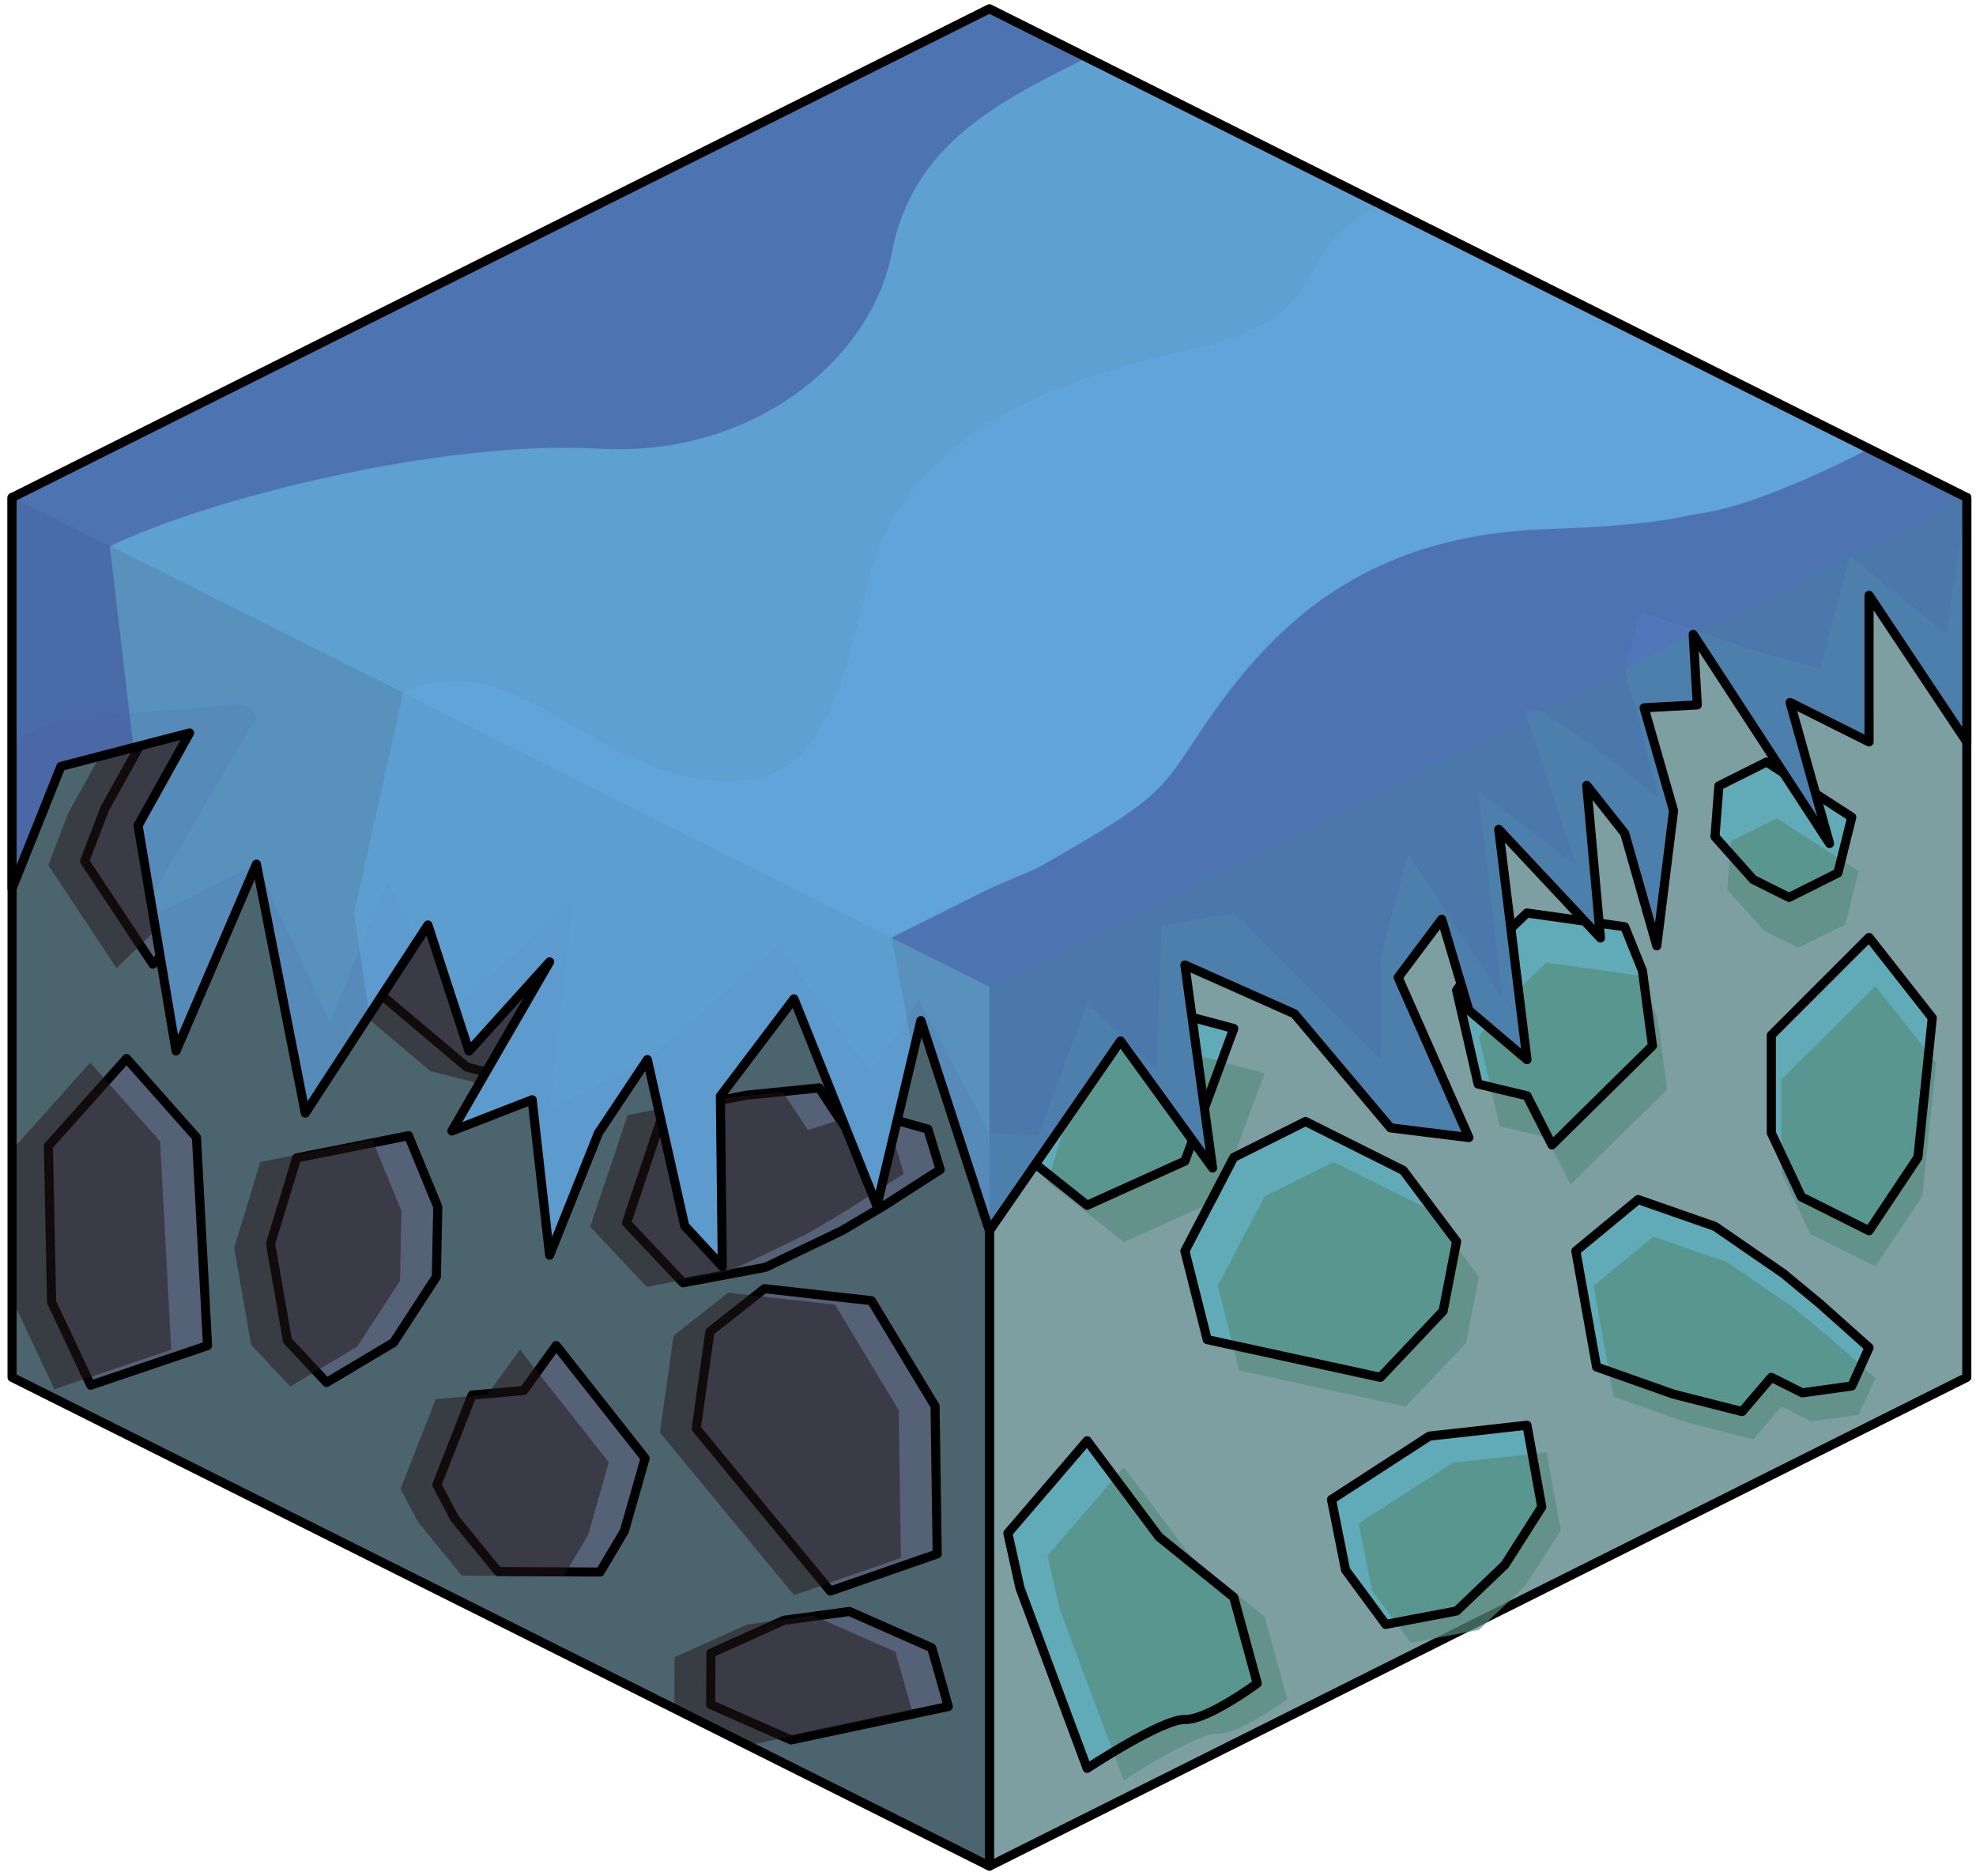 <?xml version="1.0" encoding="UTF-8" standalone="no"?><!DOCTYPE svg PUBLIC "-//W3C//DTD SVG 1.1//EN" "http://www.w3.org/Graphics/SVG/1.1/DTD/svg11.dtd"><svg width="100%" height="100%" viewBox="0 0 217 206" version="1.1" xmlns="http://www.w3.org/2000/svg" xmlns:xlink="http://www.w3.org/1999/xlink" xml:space="preserve" xmlns:serif="http://www.serif.com/" style="fill-rule:evenodd;clip-rule:evenodd;stroke-linecap:round;stroke-linejoin:round;stroke-miterlimit:1.5;"><g id="Grass_Block08"><g id="Grass_Block02"><g><path d="M215.989,54.628l0,96.598l-107.332,53.665l0,-96.598l107.332,-53.665Z" style="fill:#7d9fa2;stroke:#000;stroke-width:1px;"/><path d="M123.415,161.09l-8.372,9.701l1.286,5.77l7.086,18.914c0,0 7.927,-5.203 10.317,-5.13c2.389,0.073 7.634,-3.797 7.634,-3.797l-2.476,-9.029l-7.889,-6.338l-7.586,-10.091Zm46.426,-1.63l-10.317,1.147l-10.317,6.651l1.484,7.395l4.238,5.711l7.483,-1.409l5.101,-4.848l3.89,-6.072l-1.562,-8.575Zm11.734,-23.688l-6.575,5.403l2.189,12.169l8.128,2.858l7.227,1.825l3.09,-3.594l3.27,1.626l5.224,-0.72l1.823,-4.026l-5.159,-4.576l-3.885,-3.198l-7.221,-4.948l-8.111,-2.819Zm-35.113,-8.191l-7.572,3.765l-5.158,9.829l2.356,9.299l18.278,3.959l6.625,-6.966l1.421,-7.296l-5.633,-7.46l-10.317,-5.13Zm59.489,-19.321l6.671,8.447l-1.513,14.639l-5.158,7.696l-7.137,-3.549l-3.18,-6.712l0,-10.261l10.317,-10.26Zm-90.908,21.488l3.213,-10.478l6.475,-5.225l14.159,3.776l-5.158,13.913l-10.317,4.64l-8.372,-6.626Zm49.64,-19.168l5.158,-4.885l10.317,1.445l1.869,4.614l1.058,7.876l-10.606,10.405l-2.638,-5.153l-5.158,-1.231l-2.271,-9.838l2.271,-3.233Zm30.449,-20.733l8.996,5.787l-1.467,5.86l-5.158,2.565l-3.79,-1.885l-4.027,-4.489l0.412,-5.335l5.034,-2.503Z" style="fill:#578d80;fill-opacity:0.7;"/><path d="M205.255,102.927l6.941,8.836l-1.574,15.313l-5.367,8.05l-7.424,-3.712l-3.309,-7.021l0,-10.733l10.733,-10.733" style="fill:#61abb8;"/><clipPath id="_clip1"><path d="M205.255,102.927l6.941,8.836l-1.574,15.313l-5.367,8.05l-7.424,-3.712l-3.309,-7.021l0,-10.733l10.733,-10.733"/></clipPath><g clip-path="url(#_clip1)"><path d="M123.415,161.09l-8.372,9.701l1.286,5.77l7.086,18.914c0,0 7.927,-5.203 10.317,-5.13c2.389,0.073 7.634,-3.797 7.634,-3.797l-2.476,-9.029l-7.889,-6.338l-7.586,-10.091Zm46.426,-1.63l-10.317,1.147l-10.317,6.651l1.484,7.395l4.238,5.711l7.483,-1.409l5.101,-4.848l3.89,-6.072l-1.562,-8.575Zm11.734,-23.688l-6.575,5.403l2.189,12.169l8.128,2.858l7.227,1.825l3.09,-3.594l3.27,1.626l5.224,-0.72l1.823,-4.026l-5.159,-4.576l-3.885,-3.198l-7.221,-4.948l-8.111,-2.819Zm-35.113,-8.191l-7.572,3.765l-5.158,9.829l2.356,9.299l18.278,3.959l6.625,-6.966l1.421,-7.296l-5.633,-7.46l-10.317,-5.13Zm59.489,-19.321l6.671,8.447l-1.513,14.639l-5.158,7.696l-7.137,-3.549l-3.18,-6.712l0,-10.261l10.317,-10.26Zm-90.908,21.488l3.213,-10.478l6.475,-5.225l14.159,3.776l-5.158,13.913l-10.317,4.64l-8.372,-6.626Zm49.64,-19.168l5.158,-4.885l10.317,1.445l1.869,4.614l1.058,7.876l-10.606,10.405l-2.638,-5.153l-5.158,-1.231l-2.271,-9.838l2.271,-3.233Zm30.449,-20.733l8.996,5.787l-1.467,5.86l-5.158,2.565l-3.79,-1.885l-4.027,-4.489l0.412,-5.335l5.034,-2.503Z" style="fill:#578d80;fill-opacity:0.7;"/></g><path d="M205.255,102.927l6.941,8.836l-1.574,15.313l-5.367,8.05l-7.424,-3.712l-3.309,-7.021l0,-10.733l10.733,-10.733" style="fill:none;stroke:#000;stroke-width:1px;"/><path d="M194,83.666l9.359,6.054l-1.526,6.129l-5.366,2.683l-3.943,-1.971l-4.189,-4.696l0.429,-5.581l5.236,-2.618Z" style="fill:#61abb8;"/><clipPath id="_clip2"><path d="M194,83.666l9.359,6.054l-1.526,6.129l-5.366,2.683l-3.943,-1.971l-4.189,-4.696l0.429,-5.581l5.236,-2.618Z"/></clipPath><g clip-path="url(#_clip2)"><path d="M123.415,161.09l-8.372,9.701l1.286,5.77l7.086,18.914c0,0 7.927,-5.203 10.317,-5.13c2.389,0.073 7.634,-3.797 7.634,-3.797l-2.476,-9.029l-7.889,-6.338l-7.586,-10.091Zm46.426,-1.63l-10.317,1.147l-10.317,6.651l1.484,7.395l4.238,5.711l7.483,-1.409l5.101,-4.848l3.89,-6.072l-1.562,-8.575Zm11.734,-23.688l-6.575,5.403l2.189,12.169l8.128,2.858l7.227,1.825l3.09,-3.594l3.27,1.626l5.224,-0.72l1.823,-4.026l-5.159,-4.576l-3.885,-3.198l-7.221,-4.948l-8.111,-2.819Zm-35.113,-8.191l-7.572,3.765l-5.158,9.829l2.356,9.299l18.278,3.959l6.625,-6.966l1.421,-7.296l-5.633,-7.46l-10.317,-5.13Zm59.489,-19.321l6.671,8.447l-1.513,14.639l-5.158,7.696l-7.137,-3.549l-3.18,-6.712l0,-10.261l10.317,-10.26Zm-90.908,21.488l3.213,-10.478l6.475,-5.225l14.159,3.776l-5.158,13.913l-10.317,4.64l-8.372,-6.626Zm49.64,-19.168l5.158,-4.885l10.317,1.445l1.869,4.614l1.058,7.876l-10.606,10.405l-2.638,-5.153l-5.158,-1.231l-2.271,-9.838l2.271,-3.233Zm30.449,-20.733l8.996,5.787l-1.467,5.86l-5.158,2.565l-3.79,-1.885l-4.027,-4.489l0.412,-5.335l5.034,-2.503Z" style="fill:#578d80;fill-opacity:0.7;"/></g><path d="M194,83.666l9.359,6.054l-1.526,6.129l-5.366,2.683l-3.943,-1.971l-4.189,-4.696l0.429,-5.581l5.236,-2.618Z" style="fill:none;stroke:#000;stroke-width:1px;"/><path d="M162.323,105.353l5.366,-5.11l10.734,1.512l1.944,4.827l1.101,8.239l-11.034,10.883l-2.745,-5.39l-5.366,-1.288l-2.362,-10.29l2.362,-3.383" style="fill:#61abb8;"/><clipPath id="_clip3"><path d="M162.323,105.353l5.366,-5.11l10.734,1.512l1.944,4.827l1.101,8.239l-11.034,10.883l-2.745,-5.39l-5.366,-1.288l-2.362,-10.29l2.362,-3.383"/></clipPath><g clip-path="url(#_clip3)"><path d="M123.415,161.09l-8.372,9.701l1.286,5.77l7.086,18.914c0,0 7.927,-5.203 10.317,-5.13c2.389,0.073 7.634,-3.797 7.634,-3.797l-2.476,-9.029l-7.889,-6.338l-7.586,-10.091Zm46.426,-1.63l-10.317,1.147l-10.317,6.651l1.484,7.395l4.238,5.711l7.483,-1.409l5.101,-4.848l3.89,-6.072l-1.562,-8.575Zm11.734,-23.688l-6.575,5.403l2.189,12.169l8.128,2.858l7.227,1.825l3.09,-3.594l3.27,1.626l5.224,-0.72l1.823,-4.026l-5.159,-4.576l-3.885,-3.198l-7.221,-4.948l-8.111,-2.819Zm-35.113,-8.191l-7.572,3.765l-5.158,9.829l2.356,9.299l18.278,3.959l6.625,-6.966l1.421,-7.296l-5.633,-7.46l-10.317,-5.13Zm59.489,-19.321l6.671,8.447l-1.513,14.639l-5.158,7.696l-7.137,-3.549l-3.18,-6.712l0,-10.261l10.317,-10.26Zm-90.908,21.488l3.213,-10.478l6.475,-5.225l14.159,3.776l-5.158,13.913l-10.317,4.64l-8.372,-6.626Zm49.64,-19.168l5.158,-4.885l10.317,1.445l1.869,4.614l1.058,7.876l-10.606,10.405l-2.638,-5.153l-5.158,-1.231l-2.271,-9.838l2.271,-3.233Zm30.449,-20.733l8.996,5.787l-1.467,5.86l-5.158,2.565l-3.79,-1.885l-4.027,-4.489l0.412,-5.335l5.034,-2.503Z" style="fill:#578d80;fill-opacity:0.7;"/></g><path d="M162.323,105.353l5.366,-5.11l10.734,1.512l1.944,4.827l1.101,8.239l-11.034,10.883l-2.745,-5.39l-5.366,-1.288l-2.362,-10.29l2.362,-3.383" style="fill:none;stroke:#000;stroke-width:1px;"/><path d="M179.896,131.706l-6.84,5.652l2.278,12.729l8.455,2.989l7.519,1.909l3.214,-3.759l3.402,1.701l5.435,-0.753l1.896,-4.211l-5.366,-4.787l-4.042,-3.346l-7.512,-5.175l-8.439,-2.949Z" style="fill:#61abb8;"/><clipPath id="_clip4"><path d="M179.896,131.706l-6.84,5.652l2.278,12.729l8.455,2.989l7.519,1.909l3.214,-3.759l3.402,1.701l5.435,-0.753l1.896,-4.211l-5.366,-4.787l-4.042,-3.346l-7.512,-5.175l-8.439,-2.949Z"/></clipPath><g clip-path="url(#_clip4)"><path d="M123.415,161.09l-8.372,9.701l1.286,5.77l7.086,18.914c0,0 7.927,-5.203 10.317,-5.13c2.389,0.073 7.634,-3.797 7.634,-3.797l-2.476,-9.029l-7.889,-6.338l-7.586,-10.091Zm46.426,-1.63l-10.317,1.147l-10.317,6.651l1.484,7.395l4.238,5.711l7.483,-1.409l5.101,-4.848l3.89,-6.072l-1.562,-8.575Zm11.734,-23.688l-6.575,5.403l2.189,12.169l8.128,2.858l7.227,1.825l3.09,-3.594l3.27,1.626l5.224,-0.72l1.823,-4.026l-5.159,-4.576l-3.885,-3.198l-7.221,-4.948l-8.111,-2.819Zm-35.113,-8.191l-7.572,3.765l-5.158,9.829l2.356,9.299l18.278,3.959l6.625,-6.966l1.421,-7.296l-5.633,-7.46l-10.317,-5.13Zm59.489,-19.321l6.671,8.447l-1.513,14.639l-5.158,7.696l-7.137,-3.549l-3.18,-6.712l0,-10.261l10.317,-10.26Zm-90.908,21.488l3.213,-10.478l6.475,-5.225l14.159,3.776l-5.158,13.913l-10.317,4.64l-8.372,-6.626Zm49.64,-19.168l5.158,-4.885l10.317,1.445l1.869,4.614l1.058,7.876l-10.606,10.405l-2.638,-5.153l-5.158,-1.231l-2.271,-9.838l2.271,-3.233Zm30.449,-20.733l8.996,5.787l-1.467,5.86l-5.158,2.565l-3.79,-1.885l-4.027,-4.489l0.412,-5.335l5.034,-2.503Z" style="fill:#578d80;fill-opacity:0.7;"/></g><path d="M179.896,131.706l-6.84,5.652l2.278,12.729l8.455,2.989l7.519,1.909l3.214,-3.759l3.402,1.701l5.435,-0.753l1.896,-4.211l-5.366,-4.787l-4.042,-3.346l-7.512,-5.175l-8.439,-2.949Z" style="fill:none;stroke:#000;stroke-width:1px;"/><path d="M143.368,123.137l-7.878,3.939l-5.367,10.282l2.452,9.727l19.015,4.141l6.893,-7.287l1.478,-7.632l-5.86,-7.803l-10.733,-5.367Z" style="fill:#61abb8;"/><clipPath id="_clip5"><path d="M143.368,123.137l-7.878,3.939l-5.367,10.282l2.452,9.727l19.015,4.141l6.893,-7.287l1.478,-7.632l-5.86,-7.803l-10.733,-5.367Z"/></clipPath><g clip-path="url(#_clip5)"><path d="M123.415,161.09l-8.372,9.701l1.286,5.77l7.086,18.914c0,0 7.927,-5.203 10.317,-5.13c2.389,0.073 7.634,-3.797 7.634,-3.797l-2.476,-9.029l-7.889,-6.338l-7.586,-10.091Zm46.426,-1.63l-10.317,1.147l-10.317,6.651l1.484,7.395l4.238,5.711l7.483,-1.409l5.101,-4.848l3.89,-6.072l-1.562,-8.575Zm11.734,-23.688l-6.575,5.403l2.189,12.169l8.128,2.858l7.227,1.825l3.09,-3.594l3.27,1.626l5.224,-0.72l1.823,-4.026l-5.159,-4.576l-3.885,-3.198l-7.221,-4.948l-8.111,-2.819Zm-35.113,-8.191l-7.572,3.765l-5.158,9.829l2.356,9.299l18.278,3.959l6.625,-6.966l1.421,-7.296l-5.633,-7.46l-10.317,-5.13Zm59.489,-19.321l6.671,8.447l-1.513,14.639l-5.158,7.696l-7.137,-3.549l-3.18,-6.712l0,-10.261l10.317,-10.26Zm-90.908,21.488l3.213,-10.478l6.475,-5.225l14.159,3.776l-5.158,13.913l-10.317,4.64l-8.372,-6.626Zm49.64,-19.168l5.158,-4.885l10.317,1.445l1.869,4.614l1.058,7.876l-10.606,10.405l-2.638,-5.153l-5.158,-1.231l-2.271,-9.838l2.271,-3.233Zm30.449,-20.733l8.996,5.787l-1.467,5.86l-5.158,2.565l-3.79,-1.885l-4.027,-4.489l0.412,-5.335l5.034,-2.503Z" style="fill:#578d80;fill-opacity:0.7;"/></g><path d="M143.368,123.137l-7.878,3.939l-5.367,10.282l2.452,9.727l19.015,4.141l6.893,-7.287l1.478,-7.632l-5.86,-7.803l-10.733,-5.367Z" style="fill:none;stroke:#000;stroke-width:1px;"/><path d="M119.39,158.189l-8.709,10.148l1.338,6.036l7.371,19.785c0,0 8.248,-5.443 10.733,-5.366c2.486,0.076 7.943,-3.971 7.943,-3.971l-2.576,-9.446l-8.207,-6.629l-7.893,-10.557Z" style="fill:#61abb8;"/><clipPath id="_clip6"><path d="M119.39,158.189l-8.709,10.148l1.338,6.036l7.371,19.785c0,0 8.248,-5.443 10.733,-5.366c2.486,0.076 7.943,-3.971 7.943,-3.971l-2.576,-9.446l-8.207,-6.629l-7.893,-10.557Z"/></clipPath><g clip-path="url(#_clip6)"><path d="M123.415,161.09l-8.372,9.701l1.286,5.77l7.086,18.914c0,0 7.927,-5.203 10.317,-5.13c2.389,0.073 7.634,-3.797 7.634,-3.797l-2.476,-9.029l-7.889,-6.338l-7.586,-10.091Zm46.426,-1.63l-10.317,1.147l-10.317,6.651l1.484,7.395l4.238,5.711l7.483,-1.409l5.101,-4.848l3.89,-6.072l-1.562,-8.575Zm11.734,-23.688l-6.575,5.403l2.189,12.169l8.128,2.858l7.227,1.825l3.09,-3.594l3.27,1.626l5.224,-0.72l1.823,-4.026l-5.159,-4.576l-3.885,-3.198l-7.221,-4.948l-8.111,-2.819Zm-35.113,-8.191l-7.572,3.765l-5.158,9.829l2.356,9.299l18.278,3.959l6.625,-6.966l1.421,-7.296l-5.633,-7.46l-10.317,-5.13Zm59.489,-19.321l6.671,8.447l-1.513,14.639l-5.158,7.696l-7.137,-3.549l-3.18,-6.712l0,-10.261l10.317,-10.26Zm-90.908,21.488l3.213,-10.478l6.475,-5.225l14.159,3.776l-5.158,13.913l-10.317,4.64l-8.372,-6.626Zm49.64,-19.168l5.158,-4.885l10.317,1.445l1.869,4.614l1.058,7.876l-10.606,10.405l-2.638,-5.153l-5.158,-1.231l-2.271,-9.838l2.271,-3.233Zm30.449,-20.733l8.996,5.787l-1.467,5.86l-5.158,2.565l-3.79,-1.885l-4.027,-4.489l0.412,-5.335l5.034,-2.503Z" style="fill:#578d80;fill-opacity:0.7;"/></g><path d="M119.39,158.189l-8.709,10.148l1.338,6.036l7.371,19.785c0,0 8.248,-5.443 10.733,-5.366c2.486,0.076 7.943,-3.971 7.943,-3.971l-2.576,-9.446l-8.207,-6.629l-7.893,-10.557Z" style="fill:none;stroke:#000;stroke-width:1px;"/><path d="M167.689,156.485l-10.733,1.199l-10.733,6.958l1.544,7.736l4.409,5.974l7.785,-1.474l5.307,-5.072l4.046,-6.352l-1.625,-8.969" style="fill:#61abb8;"/><clipPath id="_clip7"><path d="M167.689,156.485l-10.733,1.199l-10.733,6.958l1.544,7.736l4.409,5.974l7.785,-1.474l5.307,-5.072l4.046,-6.352l-1.625,-8.969"/></clipPath><g clip-path="url(#_clip7)"><path d="M123.415,161.09l-8.372,9.701l1.286,5.77l7.086,18.914c0,0 7.927,-5.203 10.317,-5.13c2.389,0.073 7.634,-3.797 7.634,-3.797l-2.476,-9.029l-7.889,-6.338l-7.586,-10.091Zm46.426,-1.63l-10.317,1.147l-10.317,6.651l1.484,7.395l4.238,5.711l7.483,-1.409l5.101,-4.848l3.89,-6.072l-1.562,-8.575Zm11.734,-23.688l-6.575,5.403l2.189,12.169l8.128,2.858l7.227,1.825l3.09,-3.594l3.27,1.626l5.224,-0.72l1.823,-4.026l-5.159,-4.576l-3.885,-3.198l-7.221,-4.948l-8.111,-2.819Zm-35.113,-8.191l-7.572,3.765l-5.158,9.829l2.356,9.299l18.278,3.959l6.625,-6.966l1.421,-7.296l-5.633,-7.46l-10.317,-5.13Zm59.489,-19.321l6.671,8.447l-1.513,14.639l-5.158,7.696l-7.137,-3.549l-3.18,-6.712l0,-10.261l10.317,-10.26Zm-90.908,21.488l3.213,-10.478l6.475,-5.225l14.159,3.776l-5.158,13.913l-10.317,4.64l-8.372,-6.626Zm49.64,-19.168l5.158,-4.885l10.317,1.445l1.869,4.614l1.058,7.876l-10.606,10.405l-2.638,-5.153l-5.158,-1.231l-2.271,-9.838l2.271,-3.233Zm30.449,-20.733l8.996,5.787l-1.467,5.86l-5.158,2.565l-3.79,-1.885l-4.027,-4.489l0.412,-5.335l5.034,-2.503Z" style="fill:#578d80;fill-opacity:0.7;"/></g><path d="M167.689,156.485l-10.733,1.199l-10.733,6.958l1.544,7.736l4.409,5.974l7.785,-1.474l5.307,-5.072l4.046,-6.352l-1.625,-8.969" style="fill:none;stroke:#000;stroke-width:1px;"/><path d="M110.681,125.405l8.709,6.93l10.733,-4.853l5.367,-14.554l-14.73,-3.95l-6.736,5.465l-3.343,10.962" style="fill:#61abb8;"/><clipPath id="_clip8"><path d="M110.681,125.405l8.709,6.93l10.733,-4.853l5.367,-14.554l-14.73,-3.95l-6.736,5.465l-3.343,10.962"/></clipPath><g clip-path="url(#_clip8)"><path d="M123.415,161.09l-8.372,9.701l1.286,5.77l7.086,18.914c0,0 7.927,-5.203 10.317,-5.13c2.389,0.073 7.634,-3.797 7.634,-3.797l-2.476,-9.029l-7.889,-6.338l-7.586,-10.091Zm46.426,-1.63l-10.317,1.147l-10.317,6.651l1.484,7.395l4.238,5.711l7.483,-1.409l5.101,-4.848l3.89,-6.072l-1.562,-8.575Zm11.734,-23.688l-6.575,5.403l2.189,12.169l8.128,2.858l7.227,1.825l3.09,-3.594l3.27,1.626l5.224,-0.72l1.823,-4.026l-5.159,-4.576l-3.885,-3.198l-7.221,-4.948l-8.111,-2.819Zm-35.113,-8.191l-7.572,3.765l-5.158,9.829l2.356,9.299l18.278,3.959l6.625,-6.966l1.421,-7.296l-5.633,-7.46l-10.317,-5.13Zm59.489,-19.321l6.671,8.447l-1.513,14.639l-5.158,7.696l-7.137,-3.549l-3.18,-6.712l0,-10.261l10.317,-10.26Zm-90.908,21.488l3.213,-10.478l6.475,-5.225l14.159,3.776l-5.158,13.913l-10.317,4.64l-8.372,-6.626Zm49.64,-19.168l5.158,-4.885l10.317,1.445l1.869,4.614l1.058,7.876l-10.606,10.405l-2.638,-5.153l-5.158,-1.231l-2.271,-9.838l2.271,-3.233Zm30.449,-20.733l8.996,5.787l-1.467,5.86l-5.158,2.565l-3.79,-1.885l-4.027,-4.489l0.412,-5.335l5.034,-2.503Z" style="fill:#578d80;fill-opacity:0.7;"/></g><path d="M110.681,125.405l8.709,6.93l10.733,-4.853l5.367,-14.554l-14.73,-3.95l-6.736,5.465l-3.343,10.962" style="fill:none;stroke:#000;stroke-width:1px;"/></g><path d="M1.326,54.628l107.331,53.665l0,96.598l-107.331,-53.665l0,-96.598" style="fill:#4c646e;"/><clipPath id="_clip9"><path d="M1.326,54.628l107.331,53.665l0,96.598l-107.331,-53.665l0,-96.598"/></clipPath><g clip-path="url(#_clip9)"><path d="M91.188,174.69l11.734,-4.08l-0.235,-16.22l-6.989,-11.582l-11.749,-1.319l-5.988,4.725l-1.503,10.627l14.73,17.849" style="fill:#556176;stroke:#000;stroke-width:1px;"/><path d="M86.866,191.038l17.273,-3.671l-1.819,-6.447l-9.043,-3.99l-7.196,0.974l-8.01,3.609l-0.029,5.632l8.824,3.893Z" style="fill:#556176;stroke:#000;stroke-width:1px;"/><path d="M49.924,166.711l4.778,5.836l11.198,0.057l2.666,-4.497l2.281,-7.998l-9.77,-12.374l-3.564,4.939l-5.673,0.498l-3.86,9.848l1.944,3.691" style="fill:#556176;stroke:#000;stroke-width:1px;"/><path d="M75.014,140.843l-6.21,-6.587l4.114,-12.273l9.074,-1.736l7.963,-0.801l2.764,4.188l3.72,-1.192l5.458,1.532l1.351,4.444l-6.164,3.963l-4.606,2.727l-8.414,4.037l-9.05,1.698Z" style="fill:#556176;stroke:#000;stroke-width:1px;"/><path d="M35.864,151.788l-4.295,-4.586l-1.861,-10.647l2.87,-9.418l12.278,-2.445l3.22,7.815l-0.159,7.685l-4.699,7.216l-7.354,4.38Z" style="fill:#556176;stroke:#000;stroke-width:1px;"/><path d="M16.79,105.86l-7.494,-11.309l2.215,-5.783l10.317,-18.523c0,0 7.68,6.584 10.235,6.868c2.555,0.284 7.573,5.082 7.573,5.082l-3.959,8.979l-9.33,5.376l-9.557,9.31Z" style="fill:#556176;stroke:#000;stroke-width:1px;"/><path d="M62.079,119.902l-10.818,-2.741l-10.012,-8.444l2.664,-7.435l5.35,-5.277l7.762,2.587l4.721,5.79l3.252,6.875l-2.919,8.645" style="fill:#556176;stroke:#000;stroke-width:1px;"/><path d="M5.316,125.817l8.581,-9.593l7.678,8.655l1.217,22.864l-12.832,4.344l-4.296,-9.13l-0.348,-17.14" style="fill:#556176;stroke:#000;stroke-width:1px;"/><path d="M82.876,191.481l17.273,-3.67l-1.819,-6.448l-9.043,-3.989l-7.196,0.973l-8.01,3.609l-0.029,5.633l8.824,3.892Zm4.322,-16.347l-14.73,-17.849l1.503,-10.627l5.988,-4.726l11.749,1.32l6.989,11.581l0.235,16.221l-11.734,4.08Zm-41.263,-7.98l-1.945,-3.691l3.86,-9.847l5.673,-0.498l3.564,-4.94l9.77,12.374l-2.281,7.998l-2.666,4.498l-11.198,-0.057l-4.777,-5.837Zm-44.609,-40.894l8.581,-9.592l7.678,8.654l1.217,22.864l-12.832,4.344l-4.296,-9.129l-0.348,-17.141Zm30.548,25.971l-4.295,-4.585l-1.861,-10.648l2.87,-9.417l12.278,-2.446l3.22,7.815l-0.159,7.685l-4.698,7.217l-7.355,4.379Zm39.15,-10.944l-6.21,-6.587l4.114,-12.274l9.074,-1.735l7.964,-0.802l2.763,4.188l3.72,-1.192l5.458,1.533l1.351,4.444l-6.164,3.962l-4.605,2.728l-8.415,4.037l-9.05,1.698Zm-12.935,-20.941l-10.818,-2.742l-10.012,-8.443l2.664,-7.436l5.35,-5.277l7.762,2.587l4.721,5.79l3.252,6.875l-2.919,8.646Zm-45.289,-14.043l-7.494,-11.309l2.215,-5.782l10.317,-18.523c0,0 7.68,6.583 10.235,6.868c2.555,0.284 7.573,5.082 7.573,5.082l-3.959,8.979l-9.33,5.375l-9.557,9.31Z" style="fill:#221619;fill-opacity:0.5;"/></g><path d="M1.326,54.628l107.331,53.665l0,96.598l-107.331,-53.665l0,-96.598" style="fill:none;stroke:#000;stroke-width:1px;"/><path d="M215.989,54.628l0,26.833l-10.734,-16.1l0,16.1l-8.67,-4.336l4.333,15.49l-14.975,-22.965l0.451,7.746l-5.843,0.317l3.238,11.289l-1.845,14.847l-3.521,-12.351l-4.171,-5.269l1.51,16.757l-11.172,-11.926l3.099,25.283l-6.377,-5.412l-2.981,-10l-4.789,6.386l7.77,17.581l-8.606,-1.063l-10.553,-12.529l-12.03,-5.352l3.041,22.285l-10.106,-13.941l-14.401,20.828l-7.526,-23.07l-4.833,20.348l-9.107,-22.734l-8.081,10.683l0.214,18.707l-4.131,-4.472l-4.102,-18.245l-5.366,8.05l-5.367,13.416l-1.917,-17.058l-8.816,3.427l6.34,-10.967l4.393,-7.601l-8.851,9.792l-4.514,-13.843l-13.468,20.655l-5.366,-27.337l-8.824,20.511l-4.172,-24.746l5.66,-10.166l-14.13,3.668l-5.367,13.416l0,-42.932l107.331,-53.666l107.332,53.666Z" style="fill:#64a8e1;"/><clipPath id="_clip10"><path d="M215.989,54.628l0,26.833l-10.734,-16.1l0,16.1l-8.67,-4.336l4.333,15.49l-14.975,-22.965l0.451,7.746l-5.843,0.317l3.238,11.289l-1.845,14.847l-3.521,-12.351l-4.171,-5.269l1.51,16.757l-11.172,-11.926l3.099,25.283l-6.377,-5.412l-2.981,-10l-4.789,6.386l7.77,17.581l-8.606,-1.063l-10.553,-12.529l-12.03,-5.352l3.041,22.285l-10.106,-13.941l-14.401,20.828l-7.526,-23.07l-4.833,20.348l-9.107,-22.734l-8.081,10.683l0.214,18.707l-4.131,-4.472l-4.102,-18.245l-5.366,8.05l-5.367,13.416l-1.917,-17.058l-8.816,3.427l6.34,-10.967l4.393,-7.601l-8.851,9.792l-4.514,-13.843l-13.468,20.655l-5.366,-27.337l-8.824,20.511l-4.172,-24.746l5.66,-10.166l-14.13,3.668l-5.367,13.416l0,-42.932l107.331,-53.666l107.332,53.666Z"/></clipPath><g clip-path="url(#_clip10)"><path d="M108.657,108.293l0,45.683l-72.924,-1.646l-34.407,-47.118l0,-50.656l107.331,53.737Z" style="fill:#221619;fill-opacity:0.2;"/><path d="M215.989,108.293l0,-53.665l-107.332,53.665l0,53.666l107.332,-53.666Z" style="fill:#3fff56;fill-opacity:0.2;"/><path d="M215.989,54.628l-2.247,14.976l-10.612,-8.547l-3.241,12.354l-6.985,-1.874l-12.71,-4.378l-1.771,6.252l3.708,14.245c0,0 -16.03,-13.515 -14.442,-8.879c1.589,4.636 5.367,16.209 5.367,16.209l-10.733,-8.159l2.682,22.807l-10.352,-15.909l-3.063,11.572l0,10.941l-16.1,-15.995l-7.94,1.397l-0.548,15.826l-7.612,-7.33l-5.366,14.519l-5.367,-0.262l-7.789,-14.628l-5.22,8.124l-10.143,-14.119l-14.414,12.573l-10.733,5.367l2.547,-22.74l-13.28,12.007l-7.128,-14.298l-6.253,15.621l-8.085,-17.423l-13.381,6.69l13.381,-22.79c0,0 -0.374,-1.702 -2.748,-1.373c-2.373,0.328 -18.718,1.373 -18.718,1.373l-5.367,2.684l-0.071,-26.869l107.331,-53.666l107.403,53.702Z" style="fill:#5899c0;fill-opacity:0.5;"/><path d="M130.123,0.962c0,0 -0.181,0.195 -10.733,5.367c-10.551,5.171 -19.231,9.904 -21.466,21.466c-2.235,11.561 -15.077,22.463 -32.199,21.466c-17.123,-0.996 -42.981,5.495 -53.666,10.733l5.367,45.616l-16.1,-8.116l0,-42.866l0,-10.733l113.666,-50.499l15.131,7.566" style="fill:#3c4693;fill-opacity:0.5;"/><path d="M162.323,17.062c0,0 0.267,-0.283 -10.733,5.366c-11.001,5.65 -3.829,12.234 -21.467,16.1c-17.637,3.866 -31.336,10.937 -34.827,25.519c-3.49,14.581 -5.906,23.628 -18.838,21.402c-12.932,-2.225 -20.889,-14.718 -32.2,-9.355l-5.366,24.149l5.366,36.374l19.498,8.258l34.168,-4.382l3.926,-16.542l-3.926,-21.024c0,0 8.142,-3.757 10.733,-5.367c2.591,-1.61 16.19,-5.168 22.912,-16.822c6.722,-11.654 18.956,-21.982 37.673,-22.651c18.716,-0.669 25.03,-3.196 36.013,-8.826c10.983,-5.629 -42.932,-32.199 -42.932,-32.199" style="fill:#64a8e1;fill-opacity:0.529;"/><path d="M215.989,54.628l-10.734,-5.367c0,0 -11.906,6.371 -18.921,7.17c-0.886,0.101 -4.211,1.285 -16.128,1.65c-19.401,0.595 -29.416,9.536 -37.033,20.286c-6.043,8.53 -4.03,8.29 -19.149,16.877c-0.925,0.525 -4.542,1.893 -6.188,2.727c-8.727,4.423 -8.688,4.281 -9.912,4.991l10.733,5.367l0,42.897l107.332,-53.666l0,-42.932" style="fill:#3c4693;fill-opacity:0.5;"/></g><path d="M215.989,54.628l0,26.833l-10.734,-16.1l0,16.1l-8.67,-4.336l4.333,15.49l-14.975,-22.965l0.451,7.746l-5.843,0.317l3.238,11.289l-1.845,14.847l-3.521,-12.351l-4.171,-5.269l1.51,16.757l-11.172,-11.926l3.099,25.283l-6.377,-5.412l-2.981,-10l-4.789,6.386l7.77,17.581l-8.606,-1.063l-10.553,-12.529l-12.03,-5.352l3.041,22.285l-10.106,-13.941l-14.401,20.828l-7.526,-23.07l-4.833,20.348l-9.107,-22.734l-8.081,10.683l0.214,18.707l-4.131,-4.472l-4.102,-18.245l-5.366,8.05l-5.367,13.416l-1.917,-17.058l-8.816,3.427l6.34,-10.967l4.393,-7.601l-8.851,9.792l-4.514,-13.843l-13.468,20.655l-5.366,-27.337l-8.824,20.511l-4.172,-24.746l5.66,-10.166l-14.13,3.668l-5.367,13.416l0,-42.932l107.331,-53.666l107.332,53.666Z" style="fill:none;stroke:#000;stroke-width:1px;"/></g></g></svg>